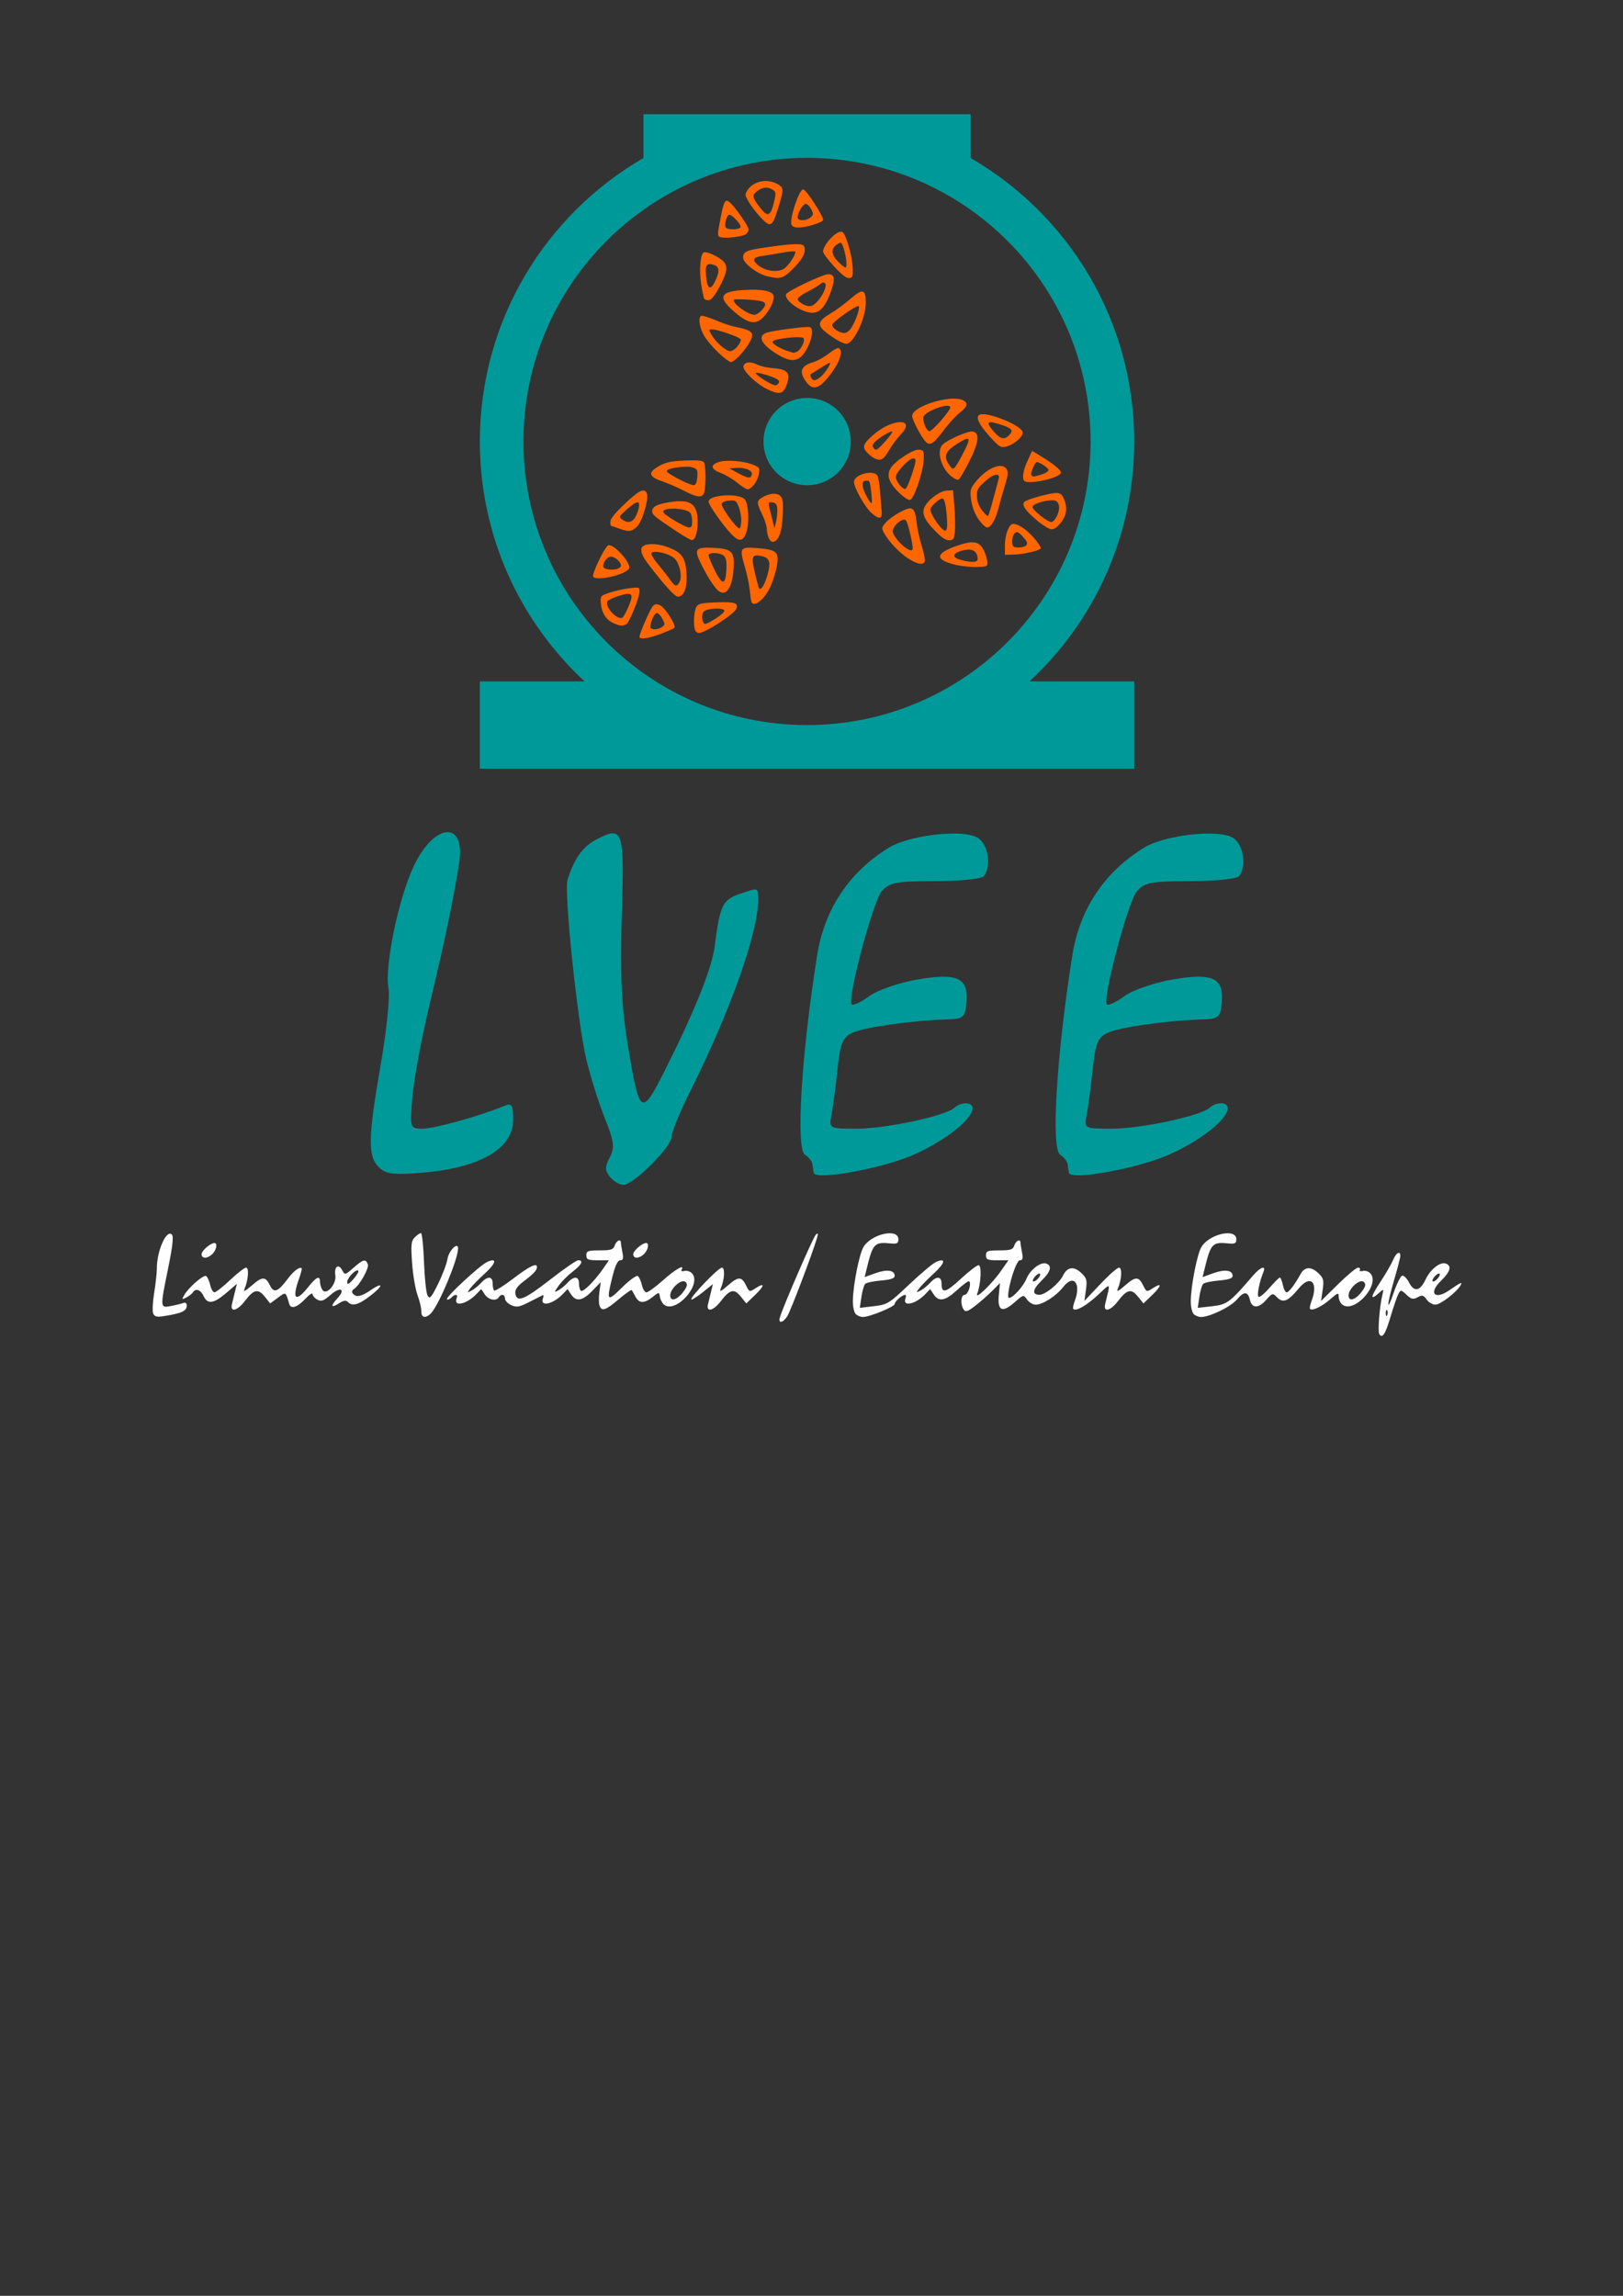 <?xml version="1.0" encoding="UTF-8" standalone="no"?>
<!-- Created with Inkscape (http://www.inkscape.org/) -->

<svg
   xmlns:dc="http://purl.org/dc/elements/1.1/"
   xmlns:cc="http://creativecommons.org/ns#"
   xmlns:rdf="http://www.w3.org/1999/02/22-rdf-syntax-ns#"
   xmlns:svg="http://www.w3.org/2000/svg"
   xmlns="http://www.w3.org/2000/svg"
   xmlns:sodipodi="http://sodipodi.sourceforge.net/DTD/sodipodi-0.dtd"
   xmlns:inkscape="http://www.inkscape.org/namespaces/inkscape"
   id="svg3904"
   sodipodi:version="0.32"
   inkscape:version="0.48.4 r9939"
   width="744.094"
   height="1052.362"
   version="1.0"
   sodipodi:docname="engine_black.eps"
   inkscape:output_extension="org.inkscape.output.svg.inkscape"
   inkscape:export-filename="/src_install/lvee/2008/logo2008.png"
   inkscape:export-xdpi="303.60001"
   inkscape:export-ydpi="303.60001">
  <rect width="100%" height="100%" fill="#333333" stroke="none"/>
  <defs
     id="defs3907">
    <inkscape:perspective
       sodipodi:type="inkscape:persp3d"
       inkscape:vp_x="0 : 526.18109 : 1"
       inkscape:vp_y="0 : 1000 : 0"
       inkscape:vp_z="744.09448 : 526.18109 : 1"
       inkscape:persp3d-origin="372.04724 : 350.78739 : 1"
       id="perspective2954" />
    <inkscape:perspective
       sodipodi:type="inkscape:persp3d"
       inkscape:vp_x="0 : 526.18109 : 1"
       inkscape:vp_y="0 : 1000 : 0"
       inkscape:vp_z="744.09448 : 526.18109 : 1"
       inkscape:persp3d-origin="372.04724 : 350.78739 : 1"
       id="perspective2464" />
    <inkscape:perspective
       id="perspective3853"
       inkscape:persp3d-origin="372.04724 : 350.78739 : 1"
       inkscape:vp_z="744.09448 : 526.18109 : 1"
       inkscape:vp_y="0 : 1000 : 0"
       inkscape:vp_x="0 : 526.18109 : 1"
       sodipodi:type="inkscape:persp3d" />
    <inkscape:perspective
       sodipodi:type="inkscape:persp3d"
       inkscape:vp_x="0 : 526.18109 : 1"
       inkscape:vp_y="0 : 1000 : 0"
       inkscape:vp_z="744.09448 : 526.18109 : 1"
       inkscape:persp3d-origin="372.04724 : 350.78739 : 1"
       id="perspective4938" />
    <inkscape:perspective
       id="perspective4936"
       inkscape:persp3d-origin="372.04724 : 350.78739 : 1"
       inkscape:vp_z="744.09448 : 526.18109 : 1"
       inkscape:vp_y="0 : 1000 : 0"
       inkscape:vp_x="0 : 526.18109 : 1"
       sodipodi:type="inkscape:persp3d" />
    <inkscape:perspective
       id="perspective2433"
       inkscape:persp3d-origin="372.04724 : 350.78739 : 1"
       inkscape:vp_z="744.09448 : 526.18109 : 1"
       inkscape:vp_y="0 : 1000 : 0"
       inkscape:vp_x="0 : 526.18109 : 1"
       sodipodi:type="inkscape:persp3d" />
    <inkscape:perspective
       id="perspective2509"
       inkscape:persp3d-origin="372.04724 : 350.78739 : 1"
       inkscape:vp_z="744.09448 : 526.18109 : 1"
       inkscape:vp_y="0 : 1000 : 0"
       inkscape:vp_x="0 : 526.18109 : 1"
       sodipodi:type="inkscape:persp3d" />
  </defs>
  <sodipodi:namedview
     inkscape:window-height="1056"
     inkscape:window-width="1871"
     inkscape:pageshadow="2"
     inkscape:pageopacity="0.0"
     guidetolerance="10.0"
     gridtolerance="10.0"
     objecttolerance="10.0"
     borderopacity="1.0"
     bordercolor="#666666"
     pagecolor="#ffffff"
     id="base"
     inkscape:zoom="0.83039936"
     inkscape:cx="104.99598"
     inkscape:cy="594.96724"
     inkscape:window-x="49"
     inkscape:window-y="24"
     inkscape:current-layer="svg3904"
     width="744.094px"
     height="1052.362px"
     showgrid="false"
     inkscape:window-maximized="1" />
  <g
     id="g5805"
     transform="translate(20,-200)">
    <path
       inkscape:connector-curvature="0"
       id="rect3820"
       d="m 275,252.362 0,20 0.125,0 c -44.9,25.919 -75.125,74.43 -75.125,130 0,43.465 18.491,82.605 48.031,110 l -48.031,0 0,40 300,0 0,-40 -48.031,0 C 481.509,484.967 500,445.828 500,402.362 c 0,-55.57 -30.225,-104.081 -75.125,-130 l 0.125,0 0,-20 -75,0 -75,0 z m 75,20 c 71.797,0 130,58.203 130,130 0,71.797 -58.203,130 -130,130 -71.797,0 -130,-58.203 -130,-130 0,-71.797 58.203,-130 130,-130 z"
       style="fill:#009999;fill-opacity:1;stroke:none" />
    <path
       id="path2468"
       d="m 273.178,491.912 c 0,-1.541 4.989,-12.934 6.19,-14.134 1,-1 1.666,-1.061 3.328,-0.304 2.246,1.023 7.483,9.353 6.499,10.337 -0.33,0.33 -3.139,1.555 -6.243,2.724 -5.738,2.16 -9.774,2.728 -9.774,1.377 z m 10.357,-4.523 c 1.418,-1.037 1.426,-1.26 0.138,-3.751 -0.753,-1.457 -1.886,-2.648 -2.517,-2.648 -1.099,0 -2.977,4.022 -2.977,6.376 0,1.443 3.394,1.458 5.356,0.024 z m 15.153,1.451 c -0.937,-2.442 -0.516,-9.185 0.676,-10.816 1,-1.368 2.43,-1.663 9.276,-1.91 8.199,-0.296 9.98,0.275 8.981,2.88 -0.962,2.507 -14.325,11.165 -17.232,11.165 -0.657,0 -1.422,-0.593 -1.7,-1.318 z m 9.665,-5.458 c 2.236,-1.435 3.919,-3.029 3.741,-3.542 -0.488,-1.405 -7.9,-1.051 -9.4,0.449 -1.392,1.392 -0.852,5.702 0.715,5.702 0.483,0 2.708,-1.174 4.944,-2.609 z m -47.512,2.048 c -3.223,-1.588 -5.145,-4.877 -5.4,-9.241 -0.179,-3.064 -0.109,-3.141 4.191,-4.568 2.406,-0.798 6.438,-1.694 8.96,-1.99 4.495,-0.528 4.586,-0.497 4.586,1.573 0,2.662 -4.567,13.998 -6.008,14.912 -1.592,1.01 -3.254,0.83 -6.329,-0.686 z m 7.254,-7.241 c 2.646,-6.201 1.903,-7.027 -4.504,-5.008 -2.626,0.828 -4.95,1.963 -5.165,2.522 -1.004,2.616 4.195,8.333 6.82,7.5 0.451,-0.143 1.733,-2.4 2.849,-5.015 z m 56.387,-2.409 c -0.176,-0.573 -0.53,-3.082 -0.787,-5.575 -0.257,-2.493 -1.274,-7.254 -2.261,-10.58 -2.512,-8.46 -2.169,-8.99 5.448,-8.414 7.888,0.597 9.642,1.518 9.642,5.068 0,3.592 -2.219,11.043 -4.38,14.708 -2.843,4.822 -6.877,7.345 -7.662,4.793 z m 7.39,-12.291 c 1.658,-5.908 0.986,-7.862 -2.976,-8.655 -4.131,-0.826 -4.547,0.285 -2.843,7.599 0.829,3.559 1.683,6.771 1.896,7.137 0.824,1.412 2.588,-1.321 3.923,-6.081 z m -49.328,1.857 c -7.302,-9.008 -8.532,-10.948 -8.532,-13.458 0,-3.385 8.283,-3.289 15.061,0.173 4.271,2.182 5.618,5.176 5.713,12.698 0.069,5.497 -1.444,8.729 -4.087,8.729 -0.961,0 -4.075,-3.109 -8.155,-8.142 z m 9.005,1.412 c 1.272,-2.378 0.215,-7.891 -2.009,-10.477 -1.99,-2.314 -9.386,-4.27 -10.8,-2.857 -0.489,0.489 0.614,2.449 2.934,5.214 2.044,2.437 4.558,5.65 5.586,7.14 2.18,3.159 3.02,3.351 4.289,0.979 z m 16.916,3.188 c -2.068,-2.313 -4.841,-6.903 -7.505,-12.424 -2.819,-5.844 -1.909,-6.803 6.071,-6.4 8.552,0.432 9.799,1.698 9.299,9.447 -0.627,9.728 -3.978,13.723 -7.866,9.377 z m 4.55,-8.663 c 0.184,-3.833 -0.09,-5.44 -1.101,-6.451 -1.602,-1.602 -7.059,-1.838 -7.07,-0.305 -0.004,0.573 1.215,3.557 2.709,6.631 3.496,7.193 5.12,7.23 5.462,0.125 z m -61.082,3.051 c -0.655,-1.06 4.809,-12.647 6.707,-14.222 2.083,-1.729 11.199,8.248 9.685,10.6 -1.85,2.873 -15.052,5.791 -16.392,3.623 z m 12.659,-4.727 c 0.587,-1.528 -2.397,-4.454 -4.541,-4.454 -1.557,0 -3.479,2.393 -3.515,4.376 -0.037,2.058 7.27,2.13 8.057,0.079 z m 153.199,-0.783 c -9.281,-2.276 -9.04,-5.125 0.726,-8.572 7.373,-2.603 10.353,-2.194 12.365,1.696 0.866,1.676 1.65,4.113 1.743,5.418 0.166,2.346 0.114,2.373 -4.833,2.528 -2.751,0.086 -7.25,-0.395 -10,-1.069 z m 10.416,-2.476 c 0,-4.122 -2.985,-5.436 -8.211,-3.614 -3.527,1.229 -3.313,2.904 0.501,3.917 4.92,1.307 7.71,1.197 7.71,-0.303 z m -31.745,-0.295 c -3.987,-2.504 -9.233,-8.052 -11.244,-11.889 -1.074,-2.05 -1.006,-2.433 0.816,-4.584 1.094,-1.291 4.053,-3.456 6.577,-4.811 5.737,-3.081 6.819,-2.42 7.619,4.654 0.316,2.794 1.297,7.382 2.179,10.196 0.882,2.814 1.609,5.961 1.615,6.992 0.015,2.64 -2.804,2.432 -7.563,-0.558 z m 1.91,-4.235 c 0.493,-1.203 -2.135,-12.545 -3.089,-13.337 -1.699,-1.41 -6.656,3.242 -5.921,5.558 1.227,3.865 8.161,9.852 9.011,7.779 z m 42.337,-1.694 c 0,-4.976 1.879,-9.975 3.75,-9.975 2.437,0 6.02,2.398 9.513,6.366 1.898,2.157 3.32,4.326 3.159,4.821 -0.351,1.08 -7.942,2.791 -12.879,2.903 l -3.542,0.08 0,-4.194 z m 9.873,-0.234 c 0.687,-0.828 0.299,-1.761 -1.591,-3.831 -2.049,-2.243 -2.72,-2.553 -3.723,-1.721 -1.242,1.03 -1.685,5.074 -0.668,6.09 0.967,0.967 5.037,0.601 5.983,-0.539 z m -118.224,-3.483 c -0.46,-1.209 -0.836,-3.114 -0.836,-4.232 0,-1.118 -0.938,-3.977 -2.084,-6.353 -2.559,-5.304 -2.582,-6.154 -0.208,-7.657 3.281,-2.078 6.922,-2.437 8.518,-0.841 1.185,1.185 1.379,2.664 1.127,8.587 -0.322,7.586 -1.809,11.949 -4.231,12.415 -0.943,0.182 -1.742,-0.49 -2.286,-1.919 z m 3.99,-13.342 c -0.181,-1.867 -0.718,-2.568 -2.118,-2.767 -2.106,-0.299 -2.168,-0.077 -1.118,4.017 0.411,1.604 1.026,4.042 1.366,5.418 l 0.618,2.5 0.747,-3.334 c 0.411,-1.834 0.638,-4.459 0.505,-5.834 z m -45.667,10.832 c -10.653,-7.063 -11.669,-7.894 -11.669,-9.544 0,-2.176 2.405,-3.363 8.63,-4.261 9.127,-1.315 12.208,1.009 12.208,9.209 0,4.758 -1.179,8.384 -2.688,8.269 -0.584,-0.045 -3.5,-1.698 -6.48,-3.673 z m 6.655,-4.789 c -0.007,-1.49 -0.336,-3.22 -0.732,-3.844 -1.511,-2.385 -12.641,-2.948 -12.557,-0.636 0.042,1.166 9.854,7.086 11.843,7.145 1.101,0.033 1.455,-0.62 1.446,-2.665 z m 17.888,5.635 c -4.048,-4.292 -10.373,-13.318 -10.373,-14.801 0,-3.109 13.601,-4.054 16.507,-1.147 1.79,1.79 2.298,10.764 0.854,15.095 -1.477,4.428 -3.396,4.663 -6.988,0.854 z m 4.629,-6.336 c 0,-1.821 -0.553,-4.635 -1.229,-6.254 -1.135,-2.717 -1.47,-2.922 -4.369,-2.682 -2.003,0.166 -3.226,0.719 -3.38,1.529 -0.302,1.6 7.208,11.812 8.225,11.183 0.414,-0.256 0.752,-1.955 0.752,-3.777 z m 88.633,4.706 c -4.958,-5.119 -6.118,-8.081 -4.37,-11.158 1.92,-3.379 6.972,-6.947 10.044,-7.092 l 2.795,-0.132 0.622,7.918 c 0.342,4.355 0.413,9.512 0.157,11.46 -0.413,3.153 -0.706,3.542 -2.658,3.542 -1.563,0 -3.458,-1.306 -6.589,-4.538 z m 5.732,-4.287 c -0.405,-7.011 -1.119,-10.345 -2.216,-10.345 -1.341,0 -5.466,3.785 -5.466,5.016 0,2.472 5.532,10.229 6.952,9.749 0.602,-0.203 0.877,-1.868 0.729,-4.42 z m -150.625,3.384 c -1.834,-0.661 -3.428,-1.207 -3.542,-1.214 -0.115,-0.007 -0.209,-0.856 -0.21,-1.888 -0.002,-1.249 2.078,-3.858 6.23,-7.815 6.802,-6.483 9.167,-7.694 10.427,-5.338 1.236,2.31 -2.031,13.327 -4.643,15.654 -2.429,2.165 -3.67,2.255 -8.262,0.601 z m 7.47,-4.812 c 0.692,-1.055 1.497,-3.118 1.79,-4.584 0.729,-3.647 -0.805,-3.442 -5.51,0.737 -3.602,3.199 -3.687,3.379 -2.133,4.549 2.327,1.751 4.408,1.502 5.852,-0.702 z m 184.517,1.284 c -5.438,-4.554 -7.3,-7.269 -5.928,-8.641 1.173,-1.173 11.574,-4.06 14.628,-4.06 1.921,0 2.587,0.56 3.628,3.052 0.787,1.884 1.077,4.108 0.758,5.81 -0.666,3.551 -4.254,7.811 -6.568,7.798 -0.991,-0.005 -3.924,-1.787 -6.517,-3.959 z m 9.01,-2.195 c 1.844,-3.868 0.989,-7.173 -1.856,-7.173 -4.282,0 -9.614,1.822 -9.35,3.195 0.303,1.572 6.961,6.807 8.658,6.807 0.659,0 1.806,-1.273 2.548,-2.829 z m -34.473,3.454 c -2.684,-2.935 -4.456,-7.018 -4.985,-11.486 -0.426,-3.597 -0.204,-4.472 1.797,-7.097 5.171,-6.779 12.629,-9.923 14.638,-6.169 0.707,1.322 0.545,2.887 -0.712,6.876 -0.895,2.841 -2.289,7.754 -3.097,10.918 -1.339,5.243 -3.468,8.833 -5.238,8.833 -0.379,0 -1.46,-0.844 -2.403,-1.875 z m 5.272,-11.25 c 1.049,-4.012 2.156,-8.139 2.461,-9.171 0.909,-3.078 -2.533,-2.348 -6.537,1.387 -3.055,2.85 -3.487,3.692 -3.409,6.657 0.061,2.315 0.813,4.343 2.364,6.377 1.251,1.64 2.486,2.772 2.744,2.513 0.258,-0.258 1.328,-3.752 2.376,-7.765 z m -55.823,6.449 c -3.012,-2.644 -8.036,-11.551 -8.036,-14.246 0,-3.282 8.479,-5.703 10.646,-3.04 0.466,0.573 1.063,4.042 1.326,7.71 0.263,3.667 0.584,7.757 0.713,9.087 0.327,3.371 -1.185,3.53 -4.649,0.489 z m -0.179,-9.949 c -0.521,-4.602 -0.763,-5.106 -2.343,-4.88 -1.396,0.199 -1.71,0.745 -1.511,2.622 0.232,2.183 3.546,8.278 4.165,7.659 0.148,-0.148 0.009,-2.579 -0.311,-5.401 z m 12.625,0.478 c -6.687,-6.687 -6.199,-10.716 1.96,-16.192 3.572,-2.398 6.053,-3.501 7.494,-3.334 2.017,0.234 2.145,0.515 2.015,4.418 -0.19,5.715 -4.43,18.257 -6.288,18.6 -0.818,0.151 -3.027,-1.338 -5.181,-3.492 z m 5.859,-7.648 c 2.294,-6.92 2.384,-7.877 0.748,-7.877 -1.921,0 -7.918,6.43 -7.918,8.49 0,1.991 3.173,5.872 4.452,5.446 0.439,-0.146 1.662,-2.873 2.718,-6.059 z m -104.272,6.944 c -2.751,-1.432 -7.251,-3.383 -10.002,-4.337 -6.355,-2.203 -6.689,-4.102 -1.25,-7.103 3.04,-1.678 5.223,-2.134 11.525,-2.411 5.256,-0.23 8.091,-0.024 8.752,0.637 1.024,1.025 1.134,11.11 0.155,14.195 -0.753,2.371 -3.249,2.104 -9.179,-0.982 z m 6.091,-6.287 c 0.226,-3.115 0.009,-3.632 -1.817,-4.326 -2.894,-1.1 -12.192,0.143 -12.192,1.631 0,1.064 10.894,6.656 12.502,6.418 0.837,-0.124 1.335,-1.355 1.507,-3.723 z m 18.294,2.581 c -2.072,-1.68 -5.402,-3.659 -7.401,-4.397 -4.72,-1.744 -5.15,-3.73 -1.097,-5.068 3.553,-1.172 11.688,-0.499 16.066,1.331 2.675,1.117 2.822,1.382 2.361,4.226 -0.501,3.089 -3.379,6.962 -5.173,6.962 -0.544,0 -2.685,-1.375 -4.757,-3.054 z m 6.723,-3.888 c 0.344,-1.774 -3.324,-3.226 -7.307,-2.891 l -2.964,0.249 4.167,2.251 c 4.527,2.445 5.691,2.52 6.103,0.391 z m 124.893,3.053 c -1.121,-1.121 -0.487,-4.974 1.531,-9.309 l 2.07,-4.447 3.131,1.888 c 6.665,4.019 10.267,6.957 10.031,8.183 -0.46,2.387 -14.889,5.559 -16.763,3.685 z m 7.891,-2.91 c 1.772,-0.531 3.222,-1.459 3.222,-2.062 0,-0.928 -3.99,-3.64 -5.355,-3.64 -0.843,0 -3.043,5.059 -2.548,5.859 0.629,1.018 0.777,1.013 4.681,-0.156 z m -41.252,0.909 c -4.785,-3.764 -7.005,-11.691 -4.091,-14.605 2.22,-2.22 11.589,-6.334 13.732,-6.03 3.455,0.49 2.938,4.988 -1.609,13.982 -2.19,4.332 -4.388,8 -4.883,8.149 -0.495,0.149 -1.912,-0.524 -3.149,-1.496 z m 4.839,-9.732 c 4.447,-8.375 4.069,-9.268 -2.234,-5.271 -5.909,3.747 -6.555,6.099 -2.935,10.674 1.193,1.507 1.882,0.787 5.169,-5.403 z m -39.963,1.502 c -0.917,-0.385 -2.543,-1.643 -3.614,-2.796 -2.327,-2.506 -1.811,-3.945 2.902,-8.083 8.723,-7.659 19.932,-7.796 12.564,-0.154 -1.626,1.687 -4.047,4.942 -5.379,7.234 -2.511,4.319 -3.646,4.985 -6.473,3.799 z m 7.889,-12.391 c -0.865,-0.326 -6.712,3.337 -8.212,5.145 -0.917,1.105 -0.931,1.605 -0.075,2.637 0.916,1.103 1.585,0.686 5.013,-3.126 2.176,-2.419 3.649,-4.515 3.274,-4.656 z m 44.732,2.245 c -4.893,-5.406 -6.52,-8.779 -4.761,-9.866 2.98,-1.842 19.441,4.739 19.901,7.956 0.297,2.08 -4.329,5.947 -7.99,6.679 -2.131,0.426 -2.931,-0.107 -7.15,-4.77 z m 9.009,-0.685 c 1.911,-2.112 1.277,-2.953 -3.436,-4.559 -6.864,-2.339 -7.715,-1.557 -3.515,3.227 2.918,3.323 4.819,3.688 6.951,1.332 z m -39.378,1.823 c -2.313,-3.283 -5.167,-9.101 -5.167,-10.533 0,-4.481 18.063,-10.001 23.392,-7.149 2.414,1.292 1.968,2.883 -1.6,5.709 -1.767,1.399 -4.841,4.713 -6.831,7.363 -5.826,7.759 -7.141,8.377 -9.795,4.611 z m 8.087,-8.448 c 2.337,-2.698 4.25,-5.373 4.25,-5.943 0,-2.586 -11.855,1.684 -12.368,4.456 -0.388,2.094 1.496,6.394 2.801,6.394 0.587,0 2.979,-2.208 5.317,-4.906 z m -79.882,-14.43 c -4.948,-2.449 -11.12,-8.418 -10.744,-10.39 0.383,-2.007 3.298,-2.365 6.359,-0.782 1.346,0.696 4.561,1.424 7.144,1.618 7.152,0.537 8.507,2.46 5.984,8.497 -1.456,3.484 -3.373,3.716 -8.743,1.058 z m 5.593,-3.207 c 0.174,-0.902 -1.332,-1.783 -5.2,-3.041 -2.994,-0.974 -5.444,-1.464 -5.444,-1.091 0,1.113 7.76,5.91 9.133,5.646 0.697,-0.134 1.377,-0.816 1.512,-1.514 z m 12.788,0.387 c -3.795,-4.824 -3.008,-7.705 2.552,-9.347 2.003,-0.591 5.292,-2.381 7.31,-3.978 2.017,-1.596 4.072,-2.77 4.566,-2.608 2.921,0.96 -0.012,8.267 -5.963,14.854 -3.451,3.82 -6.047,4.151 -8.464,1.078 z m 6.21,-2.659 c 1.889,-1.581 4.847,-5.985 4.352,-6.48 -0.171,-0.171 -1.983,0.797 -4.026,2.152 -2.043,1.355 -4.063,2.582 -4.489,2.726 -1.114,0.377 0.1,3.083 1.374,3.061 0.587,-0.01 1.842,-0.667 2.789,-1.459 z m -46.76,-11.128 c -2.484,-2.349 -5.462,-5.885 -6.618,-7.858 -2.093,-3.572 -2.781,-8.19 -1.352,-9.074 0.413,-0.255 3.32,0.619 6.46,1.943 3.14,1.324 7.022,2.662 8.626,2.975 6.52,1.27 8.335,2.174 8.335,4.152 0,2.864 -7.485,12.133 -9.799,12.133 -0.625,0 -3.169,-1.922 -5.652,-4.271 z m 8.745,-2.955 c 0.962,-1.224 1.623,-2.63 1.468,-3.126 -0.325,-1.039 -10.079,-4.5 -12.937,-4.591 -1.919,-0.061 -1.92,-0.057 -0.417,2.521 2.005,3.439 6.598,7.42 8.559,7.42 0.868,0 2.365,-1.001 3.327,-2.225 z m 19.208,4.239 c -7.882,-4.482 -10.42,-8.764 -6.156,-10.385 2.728,-1.037 18.71,-3.143 20.117,-2.65 1.505,0.526 1.249,4.234 -0.57,8.239 -3.305,7.279 -6.816,8.536 -13.391,4.797 z m 7.881,-1.699 c 1.888,-0.725 4.145,-5.293 3.121,-6.317 -1.116,-1.116 -13.688,0.289 -14.114,1.577 -0.331,1.001 3.408,3.304 7.274,4.479 1.149,0.35 2.152,0.668 2.229,0.707 0.077,0.039 0.747,-0.161 1.489,-0.446 z m 19.208,-5.051 c -1.375,-0.734 -3.927,-2.454 -5.67,-3.822 -4.285,-3.363 -3.875,-5.213 1.92,-8.661 2.521,-1.5 6.557,-4.455 8.968,-6.566 5.87,-5.14 7.289,-4.804 7.27,1.718 -0.021,7.114 -5.655,18.814 -9.005,18.7 -0.54,-0.018 -2.108,-0.634 -3.483,-1.368 z m 6.082,-6.308 c 2.01,-3.332 3.848,-8.893 3.164,-9.576 -0.756,-0.756 -12.164,7.287 -12.164,8.576 0,1.509 3.283,3.709 5.535,3.709 1.174,0 2.416,-0.971 3.464,-2.709 z m -52.511,-5.879 c -9.132,-7.444 -8.535,-10.321 2.297,-11.063 8.934,-0.612 14.043,0.36 14.385,2.736 0.316,2.199 -1.794,6.539 -4.677,9.622 -3.247,3.47 -6.603,3.108 -12.005,-1.295 z m 10.973,-1.571 c 3.355,-3.602 2.38,-4.559 -5.172,-5.077 -3.779,-0.259 -7.048,-0.295 -7.264,-0.079 -1.33,1.33 6.162,6.936 9.31,6.966 0.784,0.008 2.191,-0.807 3.126,-1.81 z m 17.731,-0.771 c -3.911,-1.936 -7.018,-5.292 -6.328,-6.835 0.647,-1.447 16.362,-8.954 19.162,-9.153 3.207,-0.229 3.522,2.214 1.116,8.648 -3.368,9.007 -6.865,10.847 -13.949,7.341 z m 8.257,-3.788 c 2.532,-2.883 4.26,-7.078 3.307,-8.03 -0.624,-0.624 -1.32,-0.501 -2.363,0.417 -0.813,0.716 -3.447,2.289 -5.854,3.495 -2.407,1.206 -4.376,2.702 -4.376,3.325 0,0.623 1.201,1.714 2.67,2.425 2.835,1.373 4.292,1.013 6.616,-1.633 z m -52.122,-0.977 c -0.235,-0.38 -0.847,-3.287 -1.359,-6.46 -1.047,-6.48 -0.426,-14.17 1.193,-14.791 1.467,-0.563 7.233,2.147 9.147,4.299 2.047,2.301 1.426,5.439 -2.449,12.368 -2.002,3.58 -3.457,5.276 -4.527,5.276 -0.867,0 -1.769,-0.311 -2.004,-0.691 z m 5.381,-8.815 c 1.866,-4.219 1.462,-6.128 -1.454,-6.86 -2.987,-0.75 -3.579,0.375 -3.025,5.742 0.611,5.917 2.183,6.31 4.48,1.118 z m 23.703,-1.444 c -4.819,-1.113 -11.252,-6.039 -11.252,-8.615 0,-2.681 1.5,-3.371 10.002,-4.605 13.101,-1.901 17.419,-2.023 17.999,-0.512 0.908,2.365 -0.411,5.34 -4.045,9.124 -5.406,5.63 -6.523,6.035 -12.703,4.608 z m 7.664,-3.635 c 2.163,-1.515 5.65,-6.968 4.921,-7.696 -0.288,-0.288 -2.862,-0.088 -5.721,0.443 -2.859,0.532 -6.979,1.205 -9.157,1.495 -4.218,0.563 -4.937,1.697 -2.483,3.917 3.402,3.079 9.404,3.967 12.44,1.841 z m 22.891,-0.824 c -2.824,-3.019 -5.132,-6.131 -5.129,-6.917 0.013,-3.283 6.431,-9.933 8.734,-9.049 1.607,0.617 4.575,10.707 4.817,16.373 0.174,4.09 0.008,4.611 -1.546,4.833 -1.241,0.177 -3.22,-1.331 -6.876,-5.24 z m 5.434,-3.194 c -0.271,-1.98 -0.891,-4.647 -1.378,-5.927 -0.831,-2.185 -0.998,-2.251 -2.745,-1.097 -2.913,1.925 -2.806,4.582 0.316,7.802 1.504,1.552 3.087,2.821 3.518,2.821 0.444,0 0.57,-1.56 0.29,-3.6 z m -57.531,-10.286 c -1.636,-0.464 -1.627,-0.768 0.34,-10.702 1.126,-5.69 1.927,-6.887 3.651,-5.457 2.561,2.125 8.799,11.055 8.799,12.595 0,0.855 -0.685,1.922 -1.523,2.37 -1.885,1.009 -9.188,1.783 -11.266,1.194 z m 9.08,-4.518 c 0.637,-1.031 -3.578,-5.767 -5.133,-5.767 -1.164,0 -2.397,4.509 -1.59,5.814 0.702,1.135 6.015,1.098 6.722,-0.047 z m 23.392,-1.231 c -1.012,-2.637 3.484,-16.204 5.37,-16.204 1.298,0 9.12,12.008 9.12,14.002 0,1.142 -7.624,3.501 -11.314,3.501 -1.655,0 -2.867,-0.496 -3.175,-1.299 z m 8.767,-3.386 c 1.359,-1.23 1.382,-1.566 0.253,-3.751 -0.682,-1.32 -1.784,-2.399 -2.448,-2.399 -1.292,0 -3.751,4.071 -3.751,6.21 0,1.742 4,1.702 5.946,-0.06 z m -22.611,0.352 c -1.91,-1.972 -4.42,-5.185 -5.577,-7.141 -2.017,-3.409 -2.046,-3.644 -0.701,-5.696 2.865,-4.373 9.638,-5.478 14.411,-2.351 2.221,1.455 2.15,2.544 -0.774,11.753 -2.345,7.386 -3.161,7.767 -7.358,3.434 z m 5.706,-6.845 c 1.122,-4.597 1.1,-4.992 -0.331,-6.038 -2.19,-1.601 -4.819,-1.384 -7.349,0.606 -2.454,1.931 -2.236,2.86 1.897,8.083 2.999,3.789 4.364,3.164 5.783,-2.65 z"
       style="fill:#ff6600;fill-opacity:1"
       inkscape:connector-curvature="0" />
    <path
       transform="matrix(1.12,0,0,1.2,194,222.791)"
       d="m 157.193,149.691 c 0,9.208 -7.997,16.672 -17.863,16.672 -9.865,0 -17.863,-7.464 -17.863,-16.672 0,-9.208 7.997,-16.672 17.863,-16.672 9.865,0 17.863,7.464 17.863,16.672 z"
       sodipodi:ry="16.672031"
       sodipodi:rx="17.86289"
       sodipodi:cy="149.69075"
       sodipodi:cx="139.33055"
       id="path3842"
       style="fill:#009999;fill-opacity:1;stroke:none"
       sodipodi:type="arc" />
    <path
       inkscape:connector-curvature="0"
       id="path2437"
       d="m 185.004,581.472 c -4.318,0.147 -10.236,5.131 -15.017,14.903 -7.082,14.475 -13.784,46.461 -11.877,56.643 0.724,3.865 -0.884,19.542 -3.54,34.831 -5.85,33.674 -6.006,42.072 -0.914,47.164 3.201,3.201 6.863,3.64 20.099,2.512 26.509,-2.258 41.512,-11.04 41.512,-24.267 0,-6.785 -0.614,-7.777 -4.054,-6.338 -10.853,4.539 -32.074,10.449 -37.4,10.449 -5.883,0 -5.938,-0.186 -4.739,-14.618 0.668,-8.044 4.365,-27.765 8.222,-43.853 6.784,-28.291 10.476,-46.105 13.19,-63.21 1.533,-9.662 -1.164,-14.364 -5.482,-14.218 z m 75.6,0.514 c -1.762,0.118 -4.067,1.21 -7.137,2.798 -6.245,3.23 -10.181,8.711 -13.247,18.386 -1.732,5.463 4.54,65.547 8.622,82.623 1.846,7.722 5.645,19.769 8.451,26.78 4.248,10.613 4.592,13.624 2.227,18.044 -2.248,4.201 -2.186,6.067 0.171,8.908 1.639,1.974 4.391,3.597 6.11,3.597 4.598,0 22.041,-17.354 22.041,-21.926 0,-2.158 4.091,-12.038 9.079,-21.983 17.762,-35.413 30.663,-71.872 30.663,-86.449 0,-6.226 0.455,-6.099 -8.85,-2.855 -7.435,2.592 -8.736,5.374 -11.077,23.868 -1.265,9.993 -8.983,29.298 -22.669,56.529 -11.031,21.949 -11.776,21.476 -17.244,-11.82 -2.807,-17.089 -3.507,-32.467 -2.684,-58.984 0.916,-29.504 0.831,-37.869 -4.454,-37.515 z m 156.682,0.114 c -10.076,-0.025 -23.476,2.562 -29.863,6.509 -18.157,11.221 -29.407,28.113 -32.775,49.22 -7.226,45.287 -9.89,88.82 -5.596,91.474 1.727,1.067 3.265,3.063 3.426,4.397 0.161,1.334 0.41,3.081 0.571,3.883 0.743,3.702 32.15,-2.062 46.365,-8.508 14.474,-6.563 26.494,-16.182 26.494,-21.184 0,-2.818 -5.412,-2.895 -8.337,-0.114 -3.886,3.694 -31.364,9.593 -44.709,9.593 -12.776,0 -12.872,-0.007 -11.648,-6.395 0.678,-3.539 1.921,-12.898 2.741,-20.784 1.245,-11.988 2.401,-14.764 6.966,-16.844 5.5,-2.506 27.48,-5.607 43.053,-6.053 7.614,-0.218 8.441,-0.882 9.079,-7.423 1.131,-11.594 -3.907,-14.061 -22.326,-10.906 -8.493,1.455 -18.469,4.884 -22.212,7.651 -3.739,2.765 -7.37,4.449 -8.051,3.769 -2.167,-2.167 9.579,-46.651 13.647,-51.675 3.412,-4.214 6.545,-4.796 24.61,-4.796 11.375,0 21.438,-1.054 22.383,-2.341 3.605,-4.907 1.806,-15.054 -3.14,-17.701 -2.233,-1.195 -6.097,-1.759 -10.678,-1.77 z m 116.998,0 c -10.076,-0.025 -23.476,2.562 -29.863,6.509 -18.157,11.221 -29.407,28.113 -32.775,49.22 -7.226,45.287 -9.89,88.82 -5.596,91.474 1.727,1.067 3.265,3.063 3.426,4.397 0.161,1.334 0.41,3.081 0.571,3.883 0.743,3.702 32.15,-2.062 46.365,-8.508 14.474,-6.563 26.494,-16.182 26.494,-21.184 0,-2.818 -5.412,-2.895 -8.337,-0.114 -3.886,3.694 -31.364,9.593 -44.709,9.593 -12.776,0 -12.872,-0.007 -11.648,-6.395 0.678,-3.539 1.921,-12.898 2.741,-20.784 1.245,-11.988 2.401,-14.764 6.966,-16.844 5.5,-2.506 27.48,-5.607 43.053,-6.053 7.614,-0.218 8.498,-0.882 9.136,-7.423 1.131,-11.594 -3.964,-14.061 -22.383,-10.906 -8.493,1.455 -18.469,4.884 -22.212,7.651 -3.739,2.765 -7.37,4.449 -8.051,3.769 -2.167,-2.167 9.579,-46.651 13.647,-51.675 3.412,-4.214 6.545,-4.796 24.61,-4.796 11.375,0 21.438,-1.054 22.383,-2.341 3.605,-4.907 1.806,-15.054 -3.14,-17.701 -2.233,-1.195 -6.097,-1.759 -10.678,-1.77 z"
       style="fill:#009999;fill-opacity:1" />
    <path
       style="fill:#ffffff;fill-opacity:1"
       d="m 612.357,811.515 c -0.765,-1.238 0.124,-12.479 1.425,-18.004 0.663,-2.817 0.656,-2.819 -1.773,-0.667 -4,3.545 -3.655,1.621 0.971,-5.415 2.397,-3.645 4.965,-8.093 5.707,-9.885 1.372,-3.312 3.356,-4.417 3.313,-1.845 -0.013,0.777 -1.285,5.713 -2.827,10.968 -3.45,11.758 -3.566,15.715 -0.17,5.801 1.368,-3.994 3.087,-7.462 3.819,-7.706 0.732,-0.244 2.154,1.147 3.159,3.091 2.356,4.557 5.057,4.062 7.628,-1.398 2.218,-4.711 6.752,-8.231 9.328,-7.242 2.77,1.063 1.973,3.748 -2.36,7.957 -5.795,5.628 -2.811,8.898 3.89,4.263 5.302,-3.667 6.218,-4.063 5.124,-2.211 -1.902,3.219 -9.224,8.811 -11.537,8.811 -1.282,0 -3.075,-1.062 -3.984,-2.359 -1.403,-2.003 -2.027,-2.159 -4.129,-1.034 -2.086,1.116 -2.89,0.937 -5.1,-1.14 -2.507,-2.355 -2.673,-2.372 -3.729,-0.38 -0.608,1.147 -2.193,5.754 -3.524,10.239 -2.456,8.277 -3.832,10.422 -5.233,8.155 z m 3.566,-10.913 c -0.376,-0.376 -0.643,0.292 -0.594,1.484 0.054,1.317 0.322,1.585 0.683,0.683 0.327,-0.816 0.287,-1.792 -0.089,-2.168 z m 24.197,-16.416 c 0,-0.631 -0.75,-0.508 -1.696,0.277 -0.933,0.774 -1.696,1.917 -1.696,2.539 0,0.631 0.75,0.508 1.696,-0.277 0.933,-0.774 1.696,-1.917 1.696,-2.539 z m -302.556,19.628 c 1.89,-5.954 15.261,-36.711 16.45,-37.839 1.067,-1.012 1.189,-0.672 0.547,1.524 -2.077,7.1 -12.161,33.625 -13.65,35.906 -2.018,3.091 -4.285,3.368 -3.346,0.409 z M 50.204,802.008 c -0.406,-1.059 -0.187,-5.313 0.488,-9.452 0.675,-4.14 1.221,-9.121 1.213,-11.069 -0.031,-8.016 4.385,-18.056 6.866,-15.614 0.87,0.856 0.407,5.188 -1.62,15.14 -3.807,18.694 -3.815,18.588 1.199,17.647 2.221,-0.417 4.766,-1.037 5.654,-1.378 0.972,-0.373 1.616,0.078 1.616,1.13 0,2.588 -2.303,3.625 -11.015,4.96 -2.753,0.422 -3.848,0.083 -4.403,-1.364 z m 122.967,-0.864 c 0.049,-1.399 -0.728,-4.737 -1.726,-7.416 -0.998,-2.679 -2.13,-9.317 -2.516,-14.751 -0.597,-8.416 -0.415,-10.165 1.229,-11.809 1.061,-1.061 2.34,-1.93 2.841,-1.93 0.501,0 1.127,5.98 1.392,13.288 0.265,7.308 1.003,14.214 1.642,15.346 0.996,1.765 1.682,1 4.819,-5.372 2.012,-4.087 3.95,-9.23 4.307,-11.431 0.628,-3.867 4.871,-8.063 4.857,-4.802 -0.021,4.828 -8.427,25.138 -12.187,29.443 -2.41,2.76 -4.762,2.474 -4.657,-0.565 z m 199.151,1.187 c -0.746,-0.746 -1.339,-3.418 -1.318,-5.937 0.062,-7.192 3.009,-21.98 4.979,-24.987 3.894,-5.943 15.903,-8.466 15.903,-3.342 0,1.871 -0.632,2.199 -3.654,1.896 -7.424,-0.743 -8.088,5.5e-4 -11.081,12.417 l -0.724,3.004 4.98,-1.791 c 5.262,-1.892 8.783,-1.387 8.783,1.261 0,1.114 -1.878,1.748 -6.26,2.111 -3.443,0.286 -6.713,0.985 -7.268,1.554 -0.554,0.569 -1.335,3.272 -1.736,6.006 l -0.728,4.971 6.46,-0.759 c 6.162,-0.724 6.904,-1.18 16.106,-9.89 5.306,-5.022 10.834,-9.672 12.284,-10.333 4.808,-2.191 4.367,0.384 -0.887,5.181 -2.849,2.601 -5.895,5.702 -6.769,6.892 -1.465,1.994 -1.411,2.069 0.684,0.953 1.251,-0.666 3.238,-2.276 4.416,-3.578 2.877,-3.179 5.184,-3.004 5.184,0.394 0,4.73 1.87,4.269 8.834,-2.179 3.705,-3.43 7.369,-6.236 8.142,-6.236 1.497,0 1.093,8.586 -0.611,13.005 -1.249,3.238 6.709,-4.373 10.939,-10.461 l 3.339,-4.806 -5.143,0 c -4.389,0 -5.143,-0.332 -5.143,-2.262 0,-1.984 0.754,-2.262 6.144,-2.262 5.151,0 6.26,-0.366 6.862,-2.262 0.709,-2.235 2.827,-3.188 2.827,-1.272 0,0.544 0.318,2.58 0.707,4.524 0.541,2.704 0.308,3.534 -0.993,3.534 -1.619,0 -5.368,11.566 -5.368,16.559 0,2.795 6.486,-3.533 8.48,-8.272 1.734,-4.123 6.539,-7.71 9.04,-6.75 2.77,1.063 1.973,3.748 -2.36,7.957 -4.008,3.893 -4.31,6.339 -0.781,6.339 2.649,0 9.035,-5.213 10.738,-8.767 1.942,-4.051 4.963,-4.494 8.432,-1.235 2.461,2.312 2.725,3.281 2.11,7.736 l -0.703,5.093 7.201,-7.634 c 3.961,-4.198 7.856,-7.634 8.657,-7.634 1.553,0 1.256,5.372 -0.532,9.613 -0.708,1.679 0.15,1.299 3.327,-1.472 4.827,-4.212 6.259,-4.189 8.365,0.131 1.419,2.91 1.568,2.951 4.276,1.177 4.362,-2.858 4.257,-1.221 -0.196,3.069 l -4.029,3.881 -2.534,-3.153 c -3.032,-3.773 -5.019,-3.313 -9.164,2.121 -3.434,4.502 -6.807,5.26 -5.85,1.315 2.503,-10.322 2.853,-9.9 -3.393,-4.097 -5.222,4.852 -10.013,7.555 -11.232,6.336 -0.282,-0.282 0.011,-1.888 0.651,-3.57 3.092,-8.134 -0.459,-12.609 -5.199,-6.552 -3.285,4.197 -9.432,8.165 -12.651,8.165 -1.291,0 -3.083,-1.051 -3.983,-2.336 -1.624,-2.318 -1.668,-2.309 -5.722,1.251 -5.675,4.983 -7.926,3.951 -7.228,-3.315 l 0.528,-5.494 -3.695,3.695 c -2.032,2.032 -5.554,5.113 -7.827,6.847 -3.406,2.598 -4.312,2.867 -5.155,1.535 -1.572,-2.484 -1.253,-6.706 0.507,-6.706 1.527,0 3.204,-5.032 2.059,-6.178 -0.317,-0.317 -2.777,1.452 -5.467,3.932 -5.508,5.077 -8.439,5.637 -10.811,2.066 l -1.622,-2.443 -2.192,2.289 c -4.529,4.73 -10.666,6.024 -9.09,1.916 0.334,-0.87 0.241,-1.566 -0.206,-1.546 -1.418,0.063 -4.771,2.995 -4.771,4.173 0,1.253 -11.517,5.97 -14.576,5.97 -1.064,0 -2.546,-0.611 -3.292,-1.357 z m 84.591,-18.145 c 0,-0.631 -0.75,-0.508 -1.696,0.277 -0.933,0.774 -1.696,1.917 -1.696,2.539 0,0.631 0.75,0.508 1.696,-0.277 0.933,-0.774 1.696,-1.917 1.696,-2.539 z m 70.342,18.145 c -0.746,-0.746 -1.339,-3.418 -1.318,-5.937 0.062,-7.192 3.009,-21.98 4.979,-24.987 3.894,-5.943 15.903,-8.466 15.903,-3.342 0,1.871 -0.632,2.199 -3.654,1.896 -7.424,-0.743 -8.088,5.5e-4 -11.081,12.417 l -0.724,3.004 4.98,-1.791 c 5.262,-1.892 8.783,-1.387 8.783,1.261 0,1.114 -1.878,1.748 -6.26,2.111 -3.443,0.286 -6.713,0.985 -7.268,1.554 -0.554,0.569 -1.335,3.272 -1.736,6.006 l -0.728,4.971 6.582,-0.739 c 6.911,-0.776 8.145,-1.701 18.748,-14.052 3.39,-3.949 6.129,-4.896 4.784,-1.654 -1.811,4.363 -3.062,10.588 -2.281,11.35 0.455,0.444 2.699,-1.355 4.985,-3.999 2.286,-2.643 4.461,-4.806 4.833,-4.806 0.372,0 0.981,1.527 1.355,3.393 0.373,1.866 1.166,3.393 1.761,3.393 1.024,0 3.672,-3.486 6.446,-8.487 1.813,-3.267 4.763,-3.409 7.983,-0.384 2.472,2.322 2.724,3.26 2.077,7.736 l -0.736,5.093 7.746,-7.634 c 4.261,-4.198 8.4,-7.634 9.198,-7.634 0.799,0 1.167,0.461 0.818,1.025 -0.349,0.564 0.293,0.783 1.426,0.487 1.133,-0.296 2.717,0.254 3.521,1.222 4.422,5.328 -7.749,18.528 -13.036,14.14 -0.874,-0.725 -1.588,-2.326 -1.588,-3.559 0,-2.006 -0.406,-1.884 -3.884,1.17 -3.798,3.334 -8.217,5.456 -9.238,4.435 -0.282,-0.282 0.011,-1.888 0.651,-3.57 3.291,-8.655 -0.414,-12.415 -5.797,-5.884 -4.896,5.939 -7.188,6.92 -9.879,4.229 -2.165,-2.165 -2.222,-2.152 -5.185,1.174 -3.458,3.881 -6.432,3.845 -7.361,-0.09 -0.94,-3.98 -2.745,-4.023 -6.009,-0.144 -2.793,3.32 -12.398,7.982 -16.443,7.982 -1.097,0 -2.604,-0.611 -3.351,-1.357 z m 77.061,-10.238 c 1.789,-2.398 2.014,-3.421 0.983,-4.452 -1.707,-1.707 -7.023,2.947 -7.023,6.149 0,3.023 3.188,2.127 6.04,-1.697 z m -517.967,5.658 c 0.339,-1.399 0.986,-4.055 1.438,-5.9 l 0.821,-3.356 -4.911,4.204 c -5.744,4.917 -8.58,5.293 -10.365,1.377 -1.32,-2.897 -3.641,-3.706 -4.88,-1.702 -0.382,0.619 -1.723,1.675 -2.98,2.347 -2.014,1.078 -2.151,0.978 -1.161,-0.842 1.896,-3.484 8.962,-9.712 10.172,-8.964 0.628,0.388 1.476,2.226 1.884,4.085 0.408,1.859 1.289,3.38 1.957,3.38 0.668,0 3.905,-2.545 7.193,-5.655 3.288,-3.11 6.574,-5.654 7.301,-5.654 1.418,0 1.031,5.589 -0.665,9.613 -0.708,1.679 0.15,1.299 3.327,-1.472 4.825,-4.209 6.259,-4.189 8.36,0.12 1.74,3.569 3.674,2.803 8.148,-3.231 2.58,-3.479 5.443,-5.618 6.331,-4.73 0.194,0.194 -0.365,2.369 -1.243,4.833 -3.318,9.315 -1.579,10.976 4.095,3.915 3.947,-4.911 5.509,-5.629 5.536,-2.545 0.009,1.089 0.492,2.729 1.071,3.646 1.776,2.809 6.56,-2.518 5.956,-6.633 -0.589,-4.015 1.444,-5.54 3.147,-2.36 1.237,2.312 1.32,2.294 5.185,-1.099 4.489,-3.941 5.58,-4.202 6.587,-1.576 0.655,1.706 -3.849,9.723 -6.319,11.249 -1.519,0.939 -1.089,2.413 0.929,3.187 1.126,0.432 3.614,-0.488 6.24,-2.309 6.338,-4.392 6.571,-2.514 0.284,2.287 -5.522,4.216 -8.194,4.95 -10.311,2.833 -0.894,-0.894 -2.052,-0.702 -4.184,0.696 -3.553,2.328 -3.847,1.078 -0.568,-2.413 3.922,-4.174 1.357,-5.5 -3.089,-1.597 -3.201,2.811 -4.326,3.225 -6.13,2.26 -1.215,-0.65 -2.212,-1.801 -2.214,-2.556 -0.003,-0.756 -1.555,0.28 -3.45,2.302 -3.564,3.803 -6.483,4.718 -7.215,2.262 -1.728,-5.797 -1.474,-5.658 -5.247,-2.874 l -3.513,2.591 -2.519,-3.153 c -3.015,-3.774 -5.004,-3.313 -9.148,2.121 -3.434,4.502 -6.807,5.26 -5.85,1.315 z m 57.934,-15.296 c -0.991,-0.991 -5.157,3.318 -5.118,5.294 0.025,1.287 0.853,0.875 2.885,-1.437 1.567,-1.782 2.572,-3.518 2.233,-3.857 z m 110.586,16.091 c -0.369,-0.963 -0.397,-3.794 -0.062,-6.293 l 0.609,-4.542 -3.915,4.031 c -4.482,4.615 -7.353,5.086 -9.675,1.588 l -1.622,-2.443 -2.192,2.289 c -4.587,4.791 -10.662,6.014 -9.053,1.822 0.354,-0.922 0.261,-1.495 -0.206,-1.273 -0.467,0.222 -3.245,1.628 -6.174,3.124 -4.492,2.295 -5.775,2.516 -8.199,1.412 -1.581,-0.72 -2.874,-2.084 -2.874,-3.03 0,-1.94 -1.765,-2.308 -2.827,-0.59 -1.208,1.954 -4.746,1.233 -6.435,-1.312 l -1.622,-2.443 -2.192,2.289 c -4.529,4.73 -10.666,6.024 -9.09,1.916 0.741,-1.931 -0.646,-2.068 -2.47,-0.244 -0.736,0.736 -1.62,1.056 -1.965,0.711 -0.813,-0.813 15.068,-15.55 18.406,-17.08 4.729,-2.168 4.238,0.454 -0.975,5.214 -2.849,2.601 -5.895,5.702 -6.769,6.892 -1.465,1.994 -1.411,2.069 0.684,0.953 1.251,-0.666 3.238,-2.276 4.416,-3.578 2.832,-3.129 5.184,-3.006 5.184,0.272 0,1.451 0.308,2.947 0.684,3.323 0.376,0.376 4.317,-2.083 8.756,-5.466 7.484,-5.702 10.941,-7.384 10.898,-5.302 -0.03,1.486 -1.565,3.144 -5.975,6.456 -2.973,2.233 -4.192,3.953 -3.958,5.583 0.627,4.367 3.936,3.091 15.677,-6.049 6.43,-5.005 12.352,-9.1 13.16,-9.1 2.586,0 1.584,2.06 -2.529,5.197 -2.199,1.678 -5.075,4.561 -6.39,6.408 -2.213,3.108 -2.23,3.272 -0.229,2.201 1.189,-0.636 3.126,-2.222 4.304,-3.524 2.877,-3.179 5.184,-3.004 5.184,0.394 0,1.518 0.428,3.025 0.952,3.349 1.064,0.657 6.411,-4.74 10.255,-10.35 l 2.518,-3.675 -5.166,0 c -4.412,0 -5.166,-0.33 -5.166,-2.262 0,-1.984 0.754,-2.262 6.144,-2.262 5.151,0 6.26,-0.366 6.862,-2.262 0.709,-2.235 2.827,-3.188 2.827,-1.272 0,0.544 0.318,2.58 0.707,4.524 0.541,2.704 0.308,3.534 -0.993,3.534 -1.148,0 -2.296,2.371 -3.534,7.301 -2.911,11.588 -2.569,12.008 4.276,5.248 3.36,-3.318 6.629,-5.713 7.264,-5.32 0.635,0.392 1.488,2.234 1.897,4.093 0.408,1.859 1.364,3.38 2.123,3.38 0.759,0 4.236,-2.545 7.725,-5.655 5.614,-5.004 10.077,-7.49 8.309,-4.629 -0.349,0.564 0.293,0.783 1.426,0.487 1.133,-0.296 2.717,0.254 3.521,1.222 4.377,5.274 -7.738,18.537 -12.968,14.196 -0.836,-0.694 -1.678,-2.293 -1.871,-3.554 -0.35,-2.287 -0.358,-2.287 -3.356,0.082 -3.869,3.057 -6.199,3.006 -7.851,-0.17 -0.728,-1.399 -1.507,-2.754 -1.73,-3.01 -0.223,-0.256 -2.917,1.653 -5.987,4.241 -6.043,5.096 -7.708,5.658 -8.745,2.956 z m 38.448,-6.452 c 1.789,-2.398 2.014,-3.421 0.983,-4.452 -1.707,-1.707 -7.023,2.947 -7.023,6.149 0,3.023 3.188,2.127 6.04,-1.697 z m 11.295,5.658 c 0.339,-1.399 0.98,-4.03 1.424,-5.845 l 0.807,-3.3 -4.694,3.772 c -2.581,2.074 -4.92,3.546 -5.196,3.269 -0.816,-0.816 12.387,-14.577 13.986,-14.577 1.562,0 1.271,5.358 -0.523,9.613 -0.708,1.679 0.15,1.299 3.327,-1.472 4.827,-4.212 6.259,-4.189 8.365,0.131 1.419,2.91 1.568,2.951 4.276,1.177 4.362,-2.858 4.257,-1.221 -0.196,3.069 l -4.029,3.881 -2.534,-3.153 c -3.032,-3.773 -5.019,-3.313 -9.164,2.121 -3.434,4.502 -6.807,5.26 -5.85,1.315 z M 72.407,774.915 c 0,-1.574 4.102,-5.153 5.906,-5.153 1.521,0 0.956,3.155 -0.898,5.008 -2.225,2.225 -5.008,2.306 -5.008,0.145 z m 197.908,0 c 0,-1.574 4.102,-5.153 5.906,-5.153 1.521,0 0.956,3.155 -0.898,5.008 -2.225,2.225 -5.008,2.306 -5.008,0.145 z"
       id="path2513"
       inkscape:connector-curvature="0" />
  </g>
</svg>
